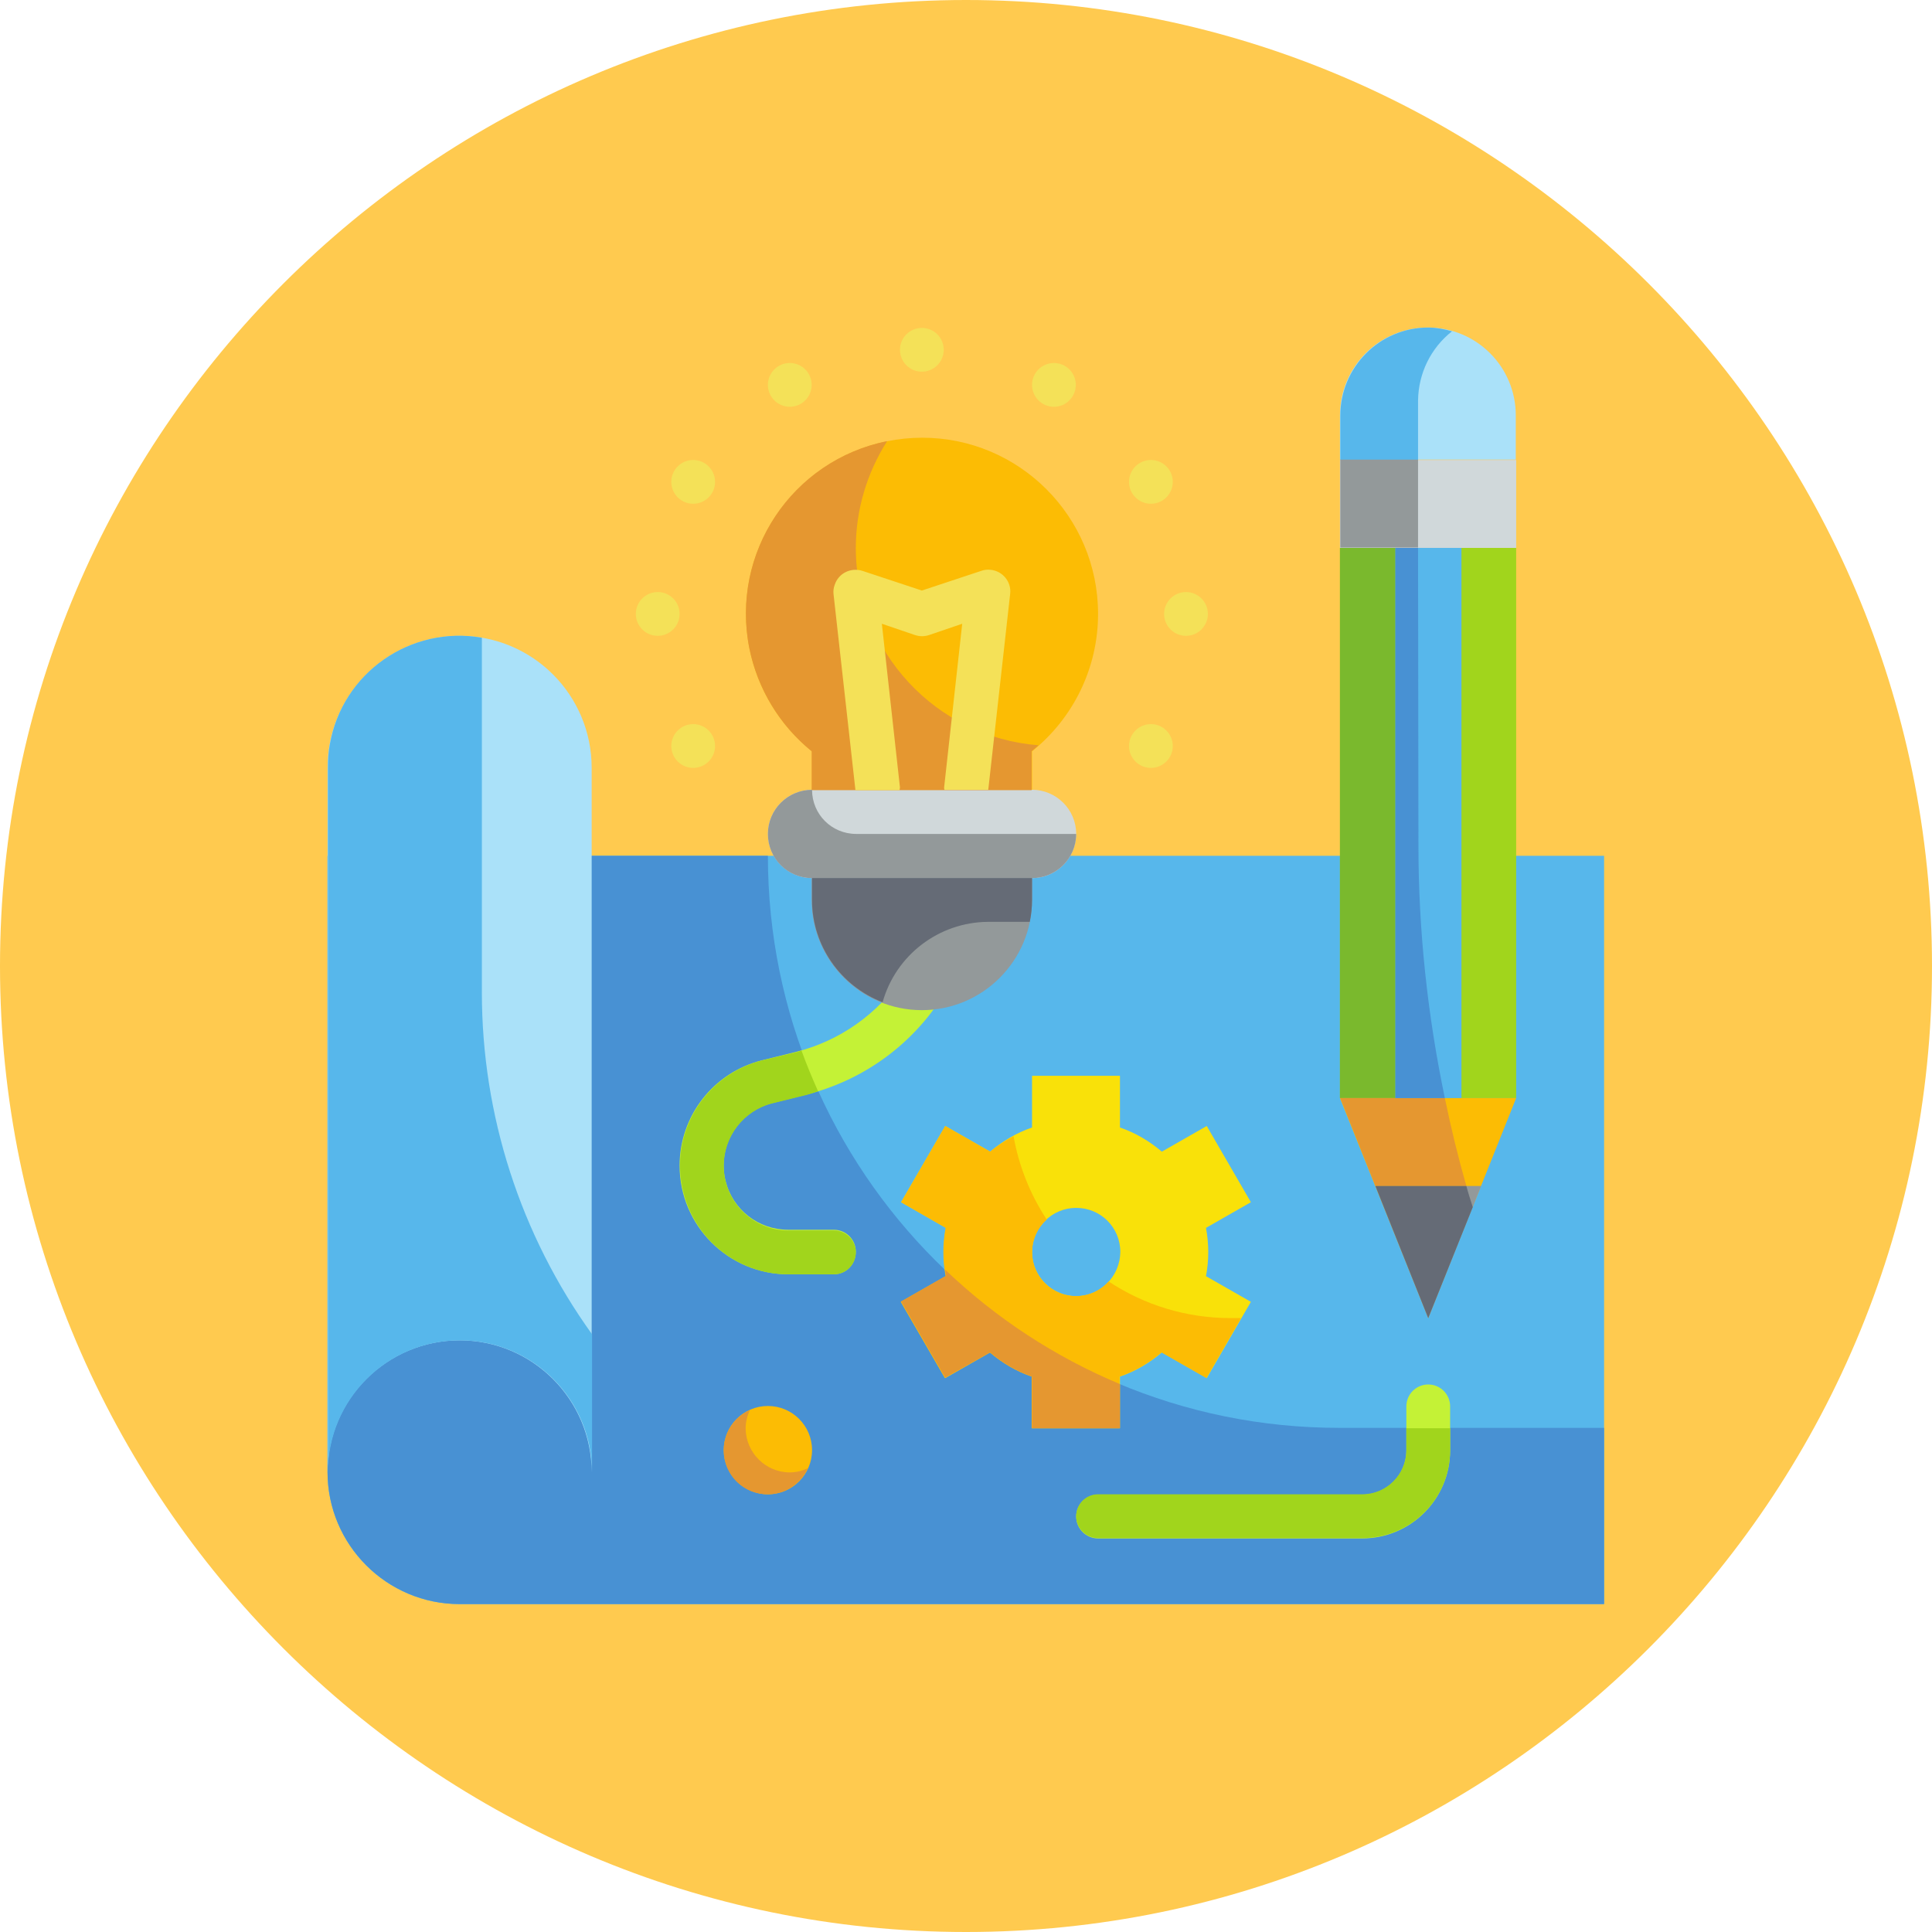 <?xml version="1.0" encoding="utf-8"?>
<!-- Generator: Adobe Illustrator 24.0.1, SVG Export Plug-In . SVG Version: 6.00 Build 0)  -->
<svg version="1.1" id="Layer_1" xmlns="http://www.w3.org/2000/svg" xmlns:xlink="http://www.w3.org/1999/xlink" x="0px" y="0px"
	 viewBox="0 0 512 512" style="enable-background:new 0 0 512 512;" xml:space="preserve">
<style type="text/css">
	.st0{fill:#FFCA4F;}
	.st1{fill:#57B7EB;}
	.st2{fill:#4891D3;}
	.st3{fill:#AAE1F9;}
	.st4{fill:#F9E109;}
	.st5{fill:#FCBC04;}
	.st6{fill:#E59730;}
	.st7{fill:#C4F236;}
	.st8{fill:#D0D8DA;}
	.st9{fill:#93999A;}
	.st10{fill:#656B76;}
	.st11{fill:#F4E158;}
	.st12{fill:#A1D51C;}
	.st13{fill:#7AB92D;}
</style>
<path class="st0" d="M256,512c141,0,256-115,256-256S397,0,256,0S0,115,0,256S115,512,256,512z"/>
<g id="Flat">
	<g id="Color_copy">
		<g>
			<path class="st1" d="M86.8,226.8h338.3l0,0v198.3l0,0H121.8c-19.3,0-35-15.7-35-35l0,0V226.8L86.8,226.8z"/>
			<path class="st2" d="M203.5,226.8H86.8v163.3c0,19.3,15.7,35,35,35l0,0h303.3v-46.7h-70C271.4,378.5,203.5,310.6,203.5,226.8z"/>
			<path class="st3" d="M121.8,168.5c-19.3,0-35,15.7-35,35v186.7c0-19.3,15.7-35,35-35s35,15.7,35,35V203.5
				C156.8,184.2,141.2,168.5,121.8,168.5z"/>
			<path class="st4" d="M320.2,331.8c0-2.1-0.2-4.3-0.6-6.4l11.9-6.8l-11.7-20.2l-11.9,6.8c-3.3-2.8-7-5-11.1-6.4v-13.7h-23.3v13.7
				c-4.1,1.4-7.8,3.6-11.1,6.4l-11.9-6.8l-11.7,20.2l11.9,6.8c-0.8,4.2-0.8,8.5,0,12.8l-11.9,6.8l11.7,20.2l11.9-6.8
				c3.3,2.8,7,5,11.1,6.4v13.7h23.3v-13.7c4.1-1.4,7.8-3.6,11.1-6.4l11.9,6.8l11.7-20.2l-11.9-6.8C320,336.1,320.2,334,320.2,331.8
				L320.2,331.8z M285.2,343.5c-6.4,0-11.7-5.2-11.7-11.7c0-6.4,5.2-11.7,11.7-11.7s11.7,5.2,11.7,11.7
				C296.8,338.3,291.6,343.5,285.2,343.5z"/>
			<circle class="st5" cx="203.5" cy="384.3" r="11.7"/>
			<path class="st1" d="M127.7,263V169c-18.9-3.3-37,9.3-40.3,28.3c-0.4,2.1-0.5,4.1-0.5,6.2v186.7c0-19.3,15.7-35,35-35
				s35,15.7,35,35v-36.6C137.9,327.2,127.7,295.5,127.7,263z"/>
			<path class="st5" d="M326,349.3c-11.5,0-22.7-3.4-32.2-9.7c-4.3,4.8-11.6,5.2-16.4,0.9s-5.2-11.6-0.9-16.4
				c0.3-0.3,0.6-0.6,0.9-0.9c-4.4-6.7-7.4-14.2-8.8-22.1c-2.2,1.2-4.3,2.5-6.2,4.1l-11.9-6.8l-11.7,20.2l11.8,6.8
				c-0.8,4.2-0.8,8.5,0,12.8l-11.9,6.8l11.7,20.2l11.9-6.8c3.3,2.8,7,5,11.1,6.4v13.7h23.3v-13.7c4.1-1.4,7.8-3.6,11.1-6.4l11.9,6.8
				l9.2-15.9L326,349.3z"/>
			<path class="st6" d="M209.3,390.2c-6.4,0-11.6-5.2-11.7-11.6c0-1.7,0.4-3.3,1.1-4.9c-5.9,2.6-8.5,9.5-5.9,15.4
				c2.6,5.9,9.5,8.5,15.4,5.9c2.6-1.2,4.7-3.3,5.9-5.9C212.6,389.8,211,390.2,209.3,390.2z"/>
			<path class="st6" d="M262.4,358.4c3.3,2.8,7,5,11.1,6.4v13.7h23.3v-11.7c-17.2-7.2-32.8-17.4-46.3-30.3c0.1,0.5,0.1,1.1,0.2,1.6
				l-11.9,6.8l11.7,20.2L262.4,358.4z"/>
			<path class="st7" d="M361,407.7h-70c-3.2,0-5.8-2.6-5.8-5.8c0-3.2,2.6-5.8,5.8-5.8h70c6.4,0,11.7-5.2,11.7-11.7v-11.7
				c0-3.2,2.6-5.8,5.8-5.8s5.8,2.6,5.8,5.8v11.7C384.3,397.2,373.9,407.7,361,407.7z"/>
			<path class="st7" d="M221,337.7h-12.1c-15.9,0-28.8-12.9-28.8-28.8c0-13.2,9-24.7,21.8-27.9l8.9-2.2
				c11.7-2.9,21.9-10.1,28.6-20.2c1.8-2.7,5.4-3.4,8.1-1.6c2.7,1.8,3.4,5.4,1.6,8.1l0,0c-8.3,12.5-21,21.4-35.5,25l-8.9,2.2
				c-9.2,2.3-14.7,11.6-12.4,20.7c1.9,7.6,8.7,12.9,16.6,12.9H221c3.2,0,5.8,2.6,5.8,5.8C226.8,335.1,224.2,337.7,221,337.7z"/>
			<g>
				<path class="st5" d="M291,162.7c0-25.8-20.9-46.7-46.6-46.7s-46.7,20.9-46.7,46.6c0,14.2,6.4,27.6,17.5,36.5v10.3h58.3v-10.3
					C284.6,190.2,291,176.8,291,162.7z"/>
				<path class="st8" d="M215.2,209.3h58.3c6.4,0,11.7,5.2,11.7,11.7l0,0c0,6.4-5.2,11.7-11.7,11.7h-58.3c-6.4,0-11.7-5.2-11.7-11.7
					l0,0C203.5,214.6,208.7,209.3,215.2,209.3z"/>
				<path class="st9" d="M215.2,232.7h58.3l0,0v5.8c0,16.1-13.1,29.2-29.2,29.2s-29.2-13.1-29.2-29.2V232.7L215.2,232.7z"/>
				<path class="st6" d="M226.8,145.2c0-10,2.9-19.8,8.3-28.3c-25.3,5.1-41.6,29.7-36.5,55c2.2,10.7,8,20.3,16.5,27.2v10.3h58.3
					v-10.3c0.6-0.5,1.2-1.1,1.8-1.6C248,195.4,226.8,172.6,226.8,145.2z"/>
				<path class="st9" d="M215.2,209.3c-6.4,0-11.7,5.2-11.7,11.7s5.2,11.7,11.7,11.7h58.3c6.4,0,11.7-5.2,11.7-11.7h-58.3
					C220.4,221,215.2,215.8,215.2,209.3z"/>
				<path class="st10" d="M261.8,244.3h11.1c0.4-1.9,0.6-3.9,0.6-5.8v-5.8h-58.3v5.8c0,12,7.5,22.8,18.7,27.1
					C237.4,253.1,248.8,244.4,261.8,244.3z"/>
				<g>
					<circle class="st11" cx="174.3" cy="162.7" r="5.8"/>
					<circle class="st11" cx="314.3" cy="162.7" r="5.8"/>
					<circle class="st11" cx="244.3" cy="92.7" r="5.8"/>
					<circle class="st11" cx="183.7" cy="127.7" r="5.8"/>
					<circle class="st11" cx="305" cy="197.7" r="5.8"/>
					<circle class="st11" cx="279.3" cy="102" r="5.8"/>
					<circle class="st11" cx="305" cy="127.7" r="5.8"/>
					<circle class="st11" cx="183.7" cy="197.7" r="5.8"/>
					<circle class="st11" cx="209.3" cy="102" r="5.8"/>
					<path class="st11" d="M238.4,209.3c0-0.2,0.1-0.4,0.1-0.6l-4.8-43.4l8.8,3c1.2,0.4,2.5,0.4,3.7,0l8.8-3l-4.8,43.4
						c0,0.2,0,0.4,0.1,0.6h11.6l5.8-51.9c0.4-3.2-2-6.1-5.2-6.4c-0.8-0.1-1.7,0-2.5,0.3l-15.7,5.2l-15.7-5.2c-3.1-1-6.4,0.6-7.4,3.7
						c-0.3,0.8-0.4,1.6-0.3,2.5l5.8,51.9H238.4z"/>
				</g>
			</g>
			<g>
				<path class="st12" d="M401.8,291h-46.7V145.2h46.7V291z"/>
				<path class="st5" d="M378.5,349.3l23.3-58.3h-46.7L378.5,349.3z"/>
				<path class="st3" d="M401.8,121.8h-46.7l0,0v-11.7c0-12.9,10.4-23.3,23.3-23.3s23.3,10.4,23.3,23.3V121.8L401.8,121.8z"/>
				<path class="st8" d="M401.8,145.2h-46.7v-23.3h46.7V145.2z"/>
				<path class="st9" d="M364.5,314.3h28l-14,35L364.5,314.3z"/>
				<path class="st13" d="M375.8,224.1c0,22.5,2.4,44.9,7,66.9h-27.7V145.2h20.6V224.1z"/>
				<path class="st6" d="M388.6,314.3h-24.1l14,35L355.2,291h27.7C384.5,298.8,386.4,306.6,388.6,314.3L388.6,314.3z"/>
				<path class="st1" d="M378.5,86.8c2.1,0,4.2,0.4,6.3,1c-5.6,4.4-8.9,11.1-9,18.3v15.8h-20.6v-11.7
					C355.2,97.3,365.6,86.8,378.5,86.8L378.5,86.8z"/>
				<path class="st9" d="M355.2,121.8h20.6v23.3h-20.6V121.8z"/>
				<path class="st10" d="M388.6,314.3c0.5,1.9,1.1,3.7,1.7,5.6l-11.8,29.4l-14-35H388.6z"/>
				<path class="st1" d="M369.8,145.2h17.5V291h-17.5V145.2z"/>
				<path class="st2" d="M375.8,145.2h-6V291h13.1c-4.6-22-7-44.5-7-66.9L375.8,145.2z"/>
			</g>
			<g>
				<path class="st12" d="M208.9,337.7H221c3.2,0,5.8-2.6,5.8-5.8c0-3.2-2.6-5.8-5.8-5.8h-12.1c-9.4,0-17.1-7.7-17.1-17.1
					c0-7.8,5.3-14.7,12.9-16.6l8.9-2.2c1.1-0.3,2.1-0.6,3.2-1c-1.6-3.6-3.1-7.2-4.4-10.8c-0.5,0.2-1.1,0.4-1.6,0.5L202,281
					c-15.4,3.9-24.8,19.5-20.9,34.9C184.3,328.7,195.7,337.7,208.9,337.7L208.9,337.7z"/>
				<path class="st12" d="M372.7,378.5v5.8c0,6.4-5.2,11.7-11.7,11.7h-70c-3.2,0-5.8,2.6-5.8,5.8c0,3.2,2.6,5.8,5.8,5.8h70
					c12.9,0,23.3-10.4,23.3-23.3v-5.8H372.7z"/>
			</g>
		</g>
	</g>
</g>
</svg>
